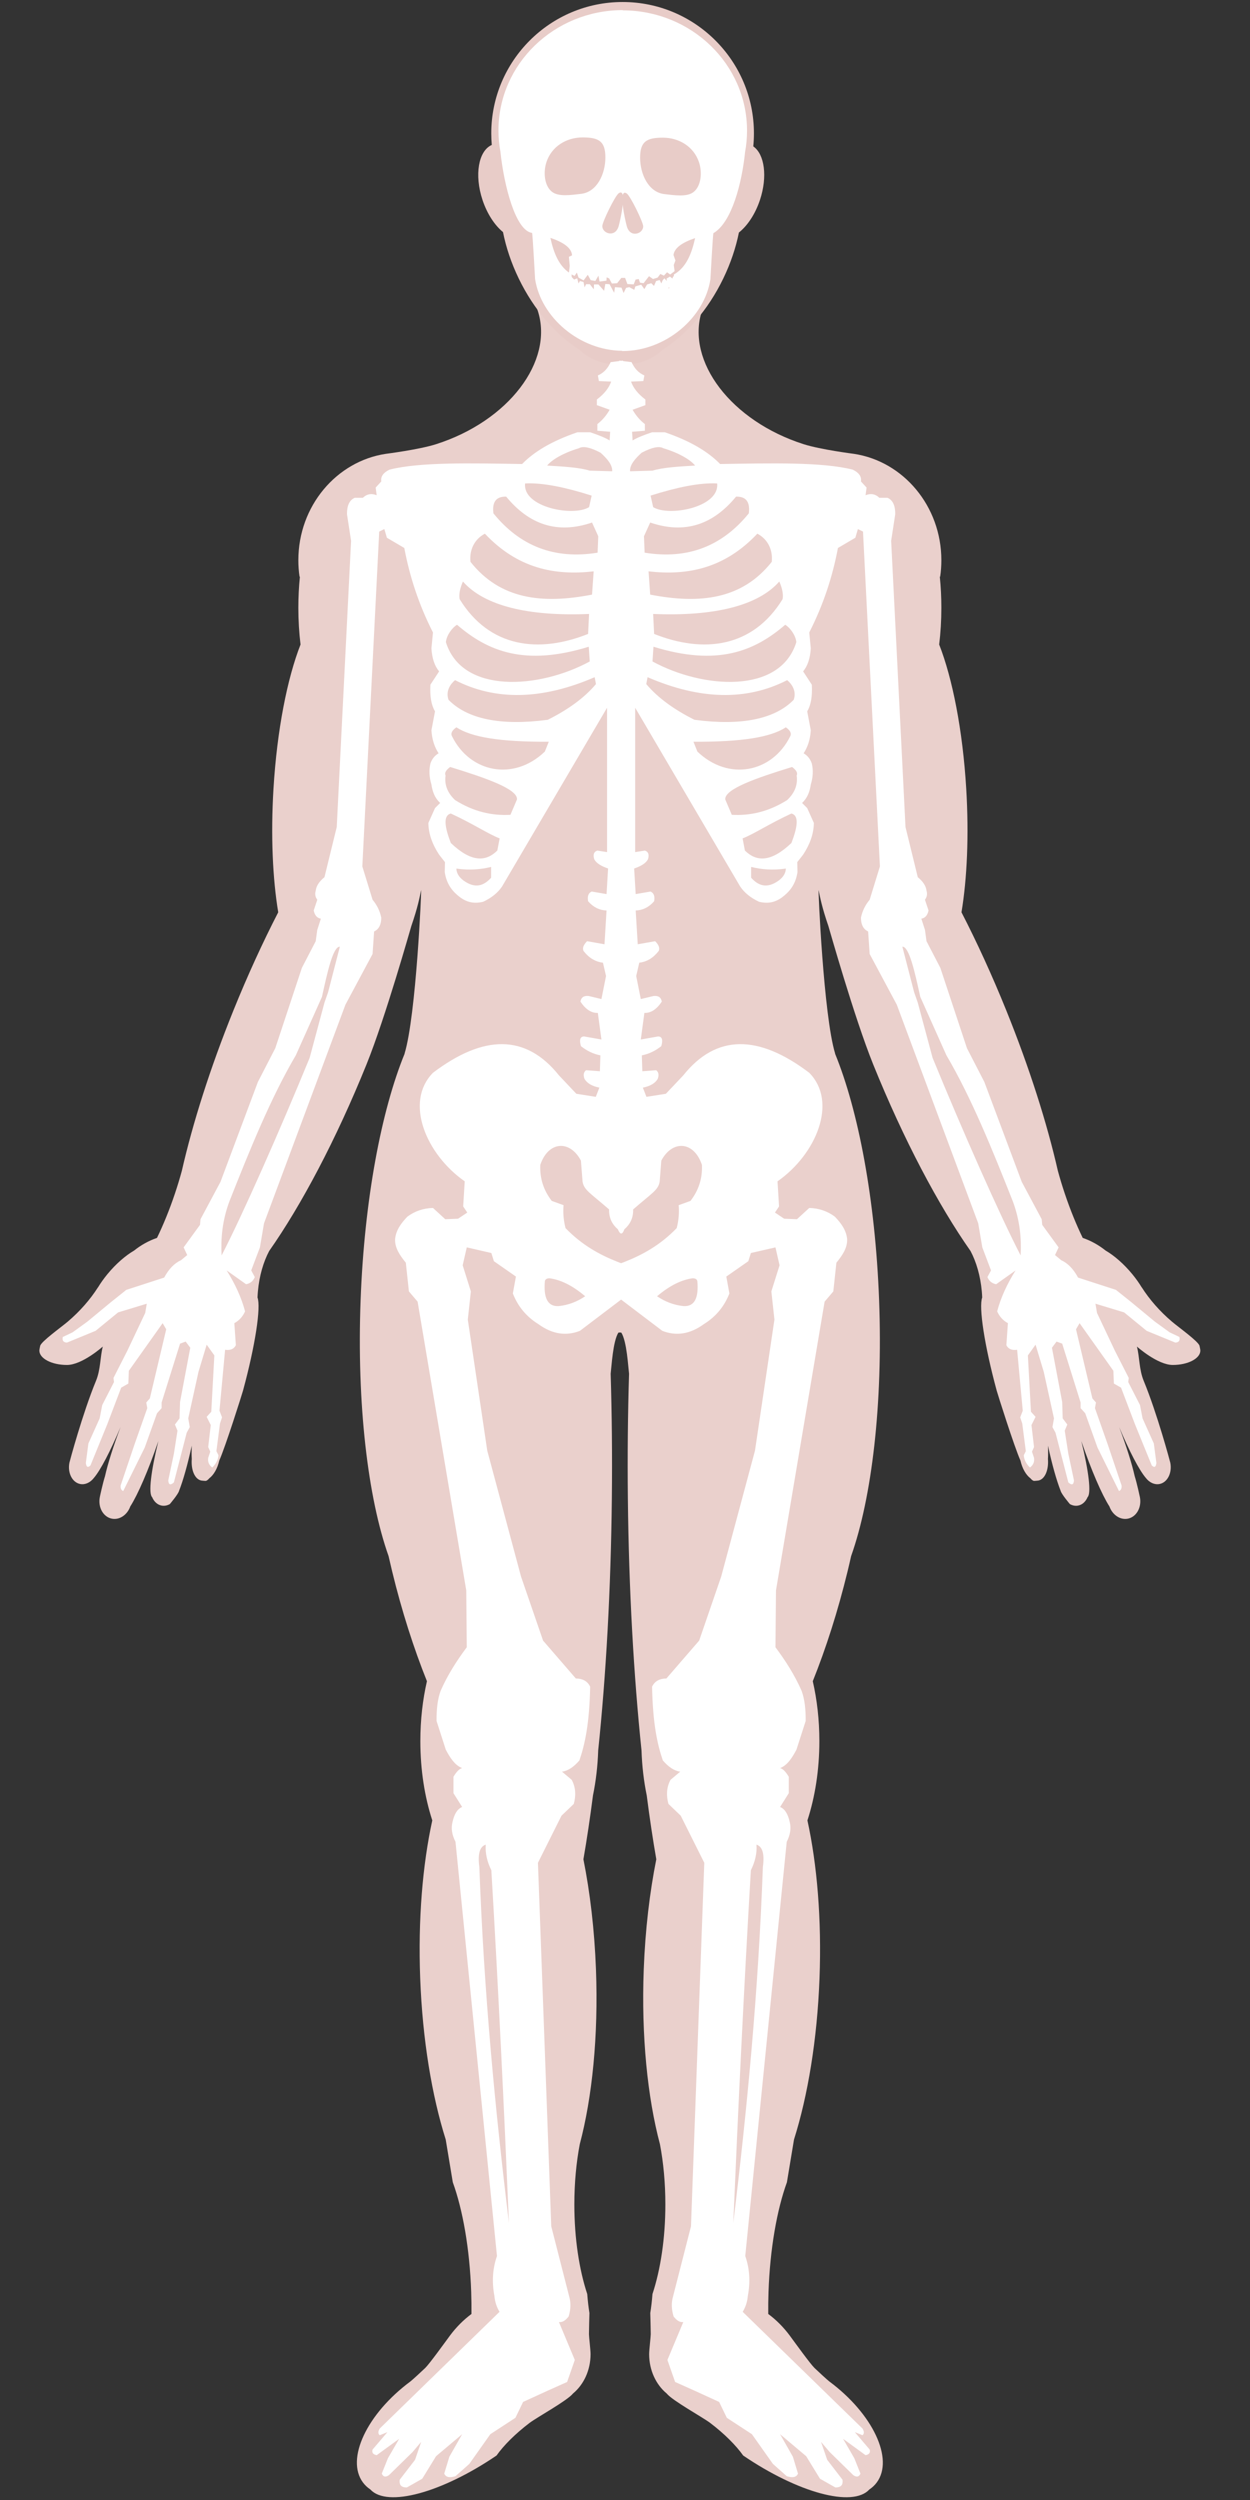 <?xml version="1.0" encoding="UTF-8" standalone="no"?>
<!DOCTYPE svg PUBLIC "-//W3C//DTD SVG 1.1//EN" "http://www.w3.org/Graphics/SVG/1.1/DTD/svg11.dtd">
<svg width="100%" height="100%" viewBox="0 0 100 200" version="1.1" xmlns="http://www.w3.org/2000/svg" xmlns:xlink="http://www.w3.org/1999/xlink" xml:space="preserve" xmlns:serif="http://www.serif.com/" style="fill-rule:evenodd;clip-rule:evenodd;stroke-linejoin:round;stroke-miterlimit:1.414;">
    <rect x="0" y="0" width="100" height="200" fill="#333333" stroke="none"/>
    <path id="Body" d="M41.938,22.94L57.238,22.94C56.75,23.509 56.379,24.158 56.149,24.878C54.861,28.917 58.512,33.693 64.296,35.537C65.652,35.97 68.313,36.307 68.313,36.307C72.266,36.903 75.309,40.49 75.309,44.82C75.309,45.266 75.277,45.705 75.214,46.132L75.185,46.14C75.266,46.935 75.309,47.765 75.309,48.62C75.309,49.643 75.248,50.631 75.134,51.562C76.194,54.263 77.016,58.406 77.298,63.086C77.524,66.836 77.365,70.296 76.919,72.983C78.151,75.375 79.367,78.023 80.506,80.843C82.368,85.452 83.765,89.872 84.628,93.66C84.792,94.264 84.98,94.884 85.192,95.514C85.623,96.795 86.11,97.985 86.617,99.031C87.287,99.263 87.904,99.608 88.446,100.043C89.136,100.444 89.906,101.109 90.589,101.94C90.878,102.292 91.128,102.646 91.336,102.989L91.341,102.989C91.955,103.952 92.772,104.896 93.763,105.737C94.294,106.187 95.896,107.33 95.963,107.672C95.971,107.717 96.028,107.963 96.028,108.045C96.028,108.681 95.039,109.197 93.82,109.197C92.601,109.197 90.953,107.725 90.953,107.725C91.172,108.562 91.121,109.554 91.494,110.461C92.582,113.099 93.607,116.934 93.624,117.019C93.782,117.835 93.396,118.598 92.761,118.721C92.356,118.8 91.946,118.599 91.663,118.23C91.137,117.613 90.353,116.115 89.533,114.166C90.121,115.723 90.552,117.096 90.777,118.097C90.961,118.683 91.18,119.711 91.192,119.771C91.35,120.587 90.917,121.359 90.225,121.494C89.609,121.613 88.994,121.188 88.754,120.517C88.146,119.564 87.309,117.633 86.506,115.286C87.1,117.702 87.314,119.477 87.006,119.773C86.859,120.124 86.592,120.38 86.252,120.446C86.025,120.49 85.795,120.443 85.589,120.326C85.589,120.326 84.914,119.53 84.852,119.268C84.525,118.438 84.168,117.172 83.836,115.654C83.853,116.065 83.853,116.424 83.835,116.718C83.904,117.604 83.593,118.342 83.069,118.444C82.989,118.46 82.79,118.466 82.77,118.47C82.677,118.489 82.561,118.415 82.429,118.26C82.079,117.994 81.776,117.478 81.637,116.848C81.142,115.743 79.81,111.525 79.735,111.247C78.755,107.641 78.29,104.563 78.576,103.801C78.57,103.64 78.559,103.478 78.545,103.314C78.434,102.071 78.104,100.949 77.642,100.08C75.086,96.44 72.295,91.189 69.853,85.147C68.333,81.383 66.313,74.205 66.269,74.076C65.757,72.598 65.598,71.74 65.489,71.215C65.439,70.971 65.884,81.269 66.812,84.288L66.803,84.288C68.668,88.841 70.023,95.95 70.327,103.971C70.644,112.358 69.74,119.839 68.09,124.488C67.999,124.895 67.904,125.304 67.804,125.715C67.03,128.9 66.076,131.871 65.022,134.497C65.362,135.975 65.549,137.593 65.549,139.288C65.549,141.599 65.201,143.766 64.594,145.632C65.366,149.165 65.739,153.548 65.561,158.271C65.375,163.18 64.624,167.662 63.52,171.163L62.953,174.583C62.158,176.774 61.6,179.895 61.481,183.356C61.461,183.954 61.454,184.543 61.46,185.118C62.082,185.578 62.668,186.158 63.178,186.844C63.575,187.38 64.819,189.11 65.159,189.438C65.433,189.703 66.209,190.415 66.338,190.511C69.828,193.099 71.533,196.722 70.142,198.597C69.978,198.818 69.779,199.005 69.549,199.158C68.201,200.623 63.818,199.411 59.454,196.442C58.891,195.644 57.965,194.71 56.817,193.837C56.214,193.378 53.79,192.052 53.335,191.48C52.486,190.777 51.932,189.629 51.932,188.333C51.932,187.997 52.06,186.945 52.06,186.733C52.06,186.431 52.027,185.16 52.022,185.043C52.096,184.584 52.156,184.072 52.198,183.522C52.842,181.57 53.229,179.074 53.229,176.356C53.229,174.633 53.074,173 52.796,171.538C51.803,167.803 51.298,162.889 51.5,157.54C51.62,154.382 51.973,151.4 52.504,148.743C52.228,147.16 51.972,145.452 51.739,143.635C51.506,142.5 51.362,141.29 51.321,140.03C50.699,134.068 50.307,127.187 50.229,119.862C50.192,116.428 50.227,113.092 50.324,109.902C50.252,109.328 50.147,107.311 49.706,106.61L49.588,106.598L49.471,106.61C49.03,107.311 48.925,109.328 48.853,109.902C48.95,113.092 48.985,116.428 48.948,119.862C48.87,127.187 48.478,134.068 47.856,140.03C47.815,141.29 47.671,142.5 47.438,143.635C47.204,145.452 46.948,147.16 46.673,148.743C47.204,151.4 47.557,154.382 47.677,157.54C47.879,162.889 47.373,167.803 46.381,171.538C46.103,173 45.948,174.633 45.948,176.356C45.948,179.074 46.335,181.57 46.979,183.522C47.021,184.072 47.081,184.584 47.155,185.043C47.15,185.16 47.117,186.431 47.117,186.733C47.117,186.945 47.245,187.997 47.245,188.333C47.245,189.629 46.691,190.777 45.841,191.48C45.387,192.052 42.963,193.378 42.36,193.837C41.212,194.71 40.285,195.644 39.723,196.442C35.359,199.411 30.976,200.623 29.628,199.158C29.398,199.005 29.198,198.818 29.035,198.597C27.644,196.722 29.349,193.099 32.839,190.511C32.968,190.415 33.744,189.703 34.018,189.438C34.358,189.11 35.602,187.38 35.999,186.844C36.509,186.158 37.095,185.578 37.717,185.118C37.723,184.543 37.716,183.954 37.696,183.356C37.577,179.895 37.019,176.774 36.224,174.583L35.657,171.163C34.553,167.662 33.801,163.18 33.616,158.271C33.437,153.548 33.81,149.165 34.583,145.632C33.976,143.766 33.628,141.599 33.628,139.288C33.628,137.593 33.815,135.975 34.155,134.497C33.101,131.871 32.147,128.9 31.373,125.715C31.273,125.304 31.178,124.895 31.086,124.488C29.437,119.839 28.533,112.358 28.85,103.971C29.154,95.95 30.509,88.841 32.373,84.288L32.365,84.288C33.293,81.269 33.738,70.971 33.688,71.215C33.579,71.74 33.42,72.598 32.908,74.076C32.864,74.205 30.844,81.383 29.323,85.147C26.882,91.189 24.091,96.44 21.534,100.08C21.073,100.949 20.743,102.071 20.632,103.314C20.617,103.478 20.607,103.64 20.6,103.801C20.887,104.563 20.422,107.641 19.442,111.247C19.367,111.525 18.035,115.743 17.54,116.848C17.401,117.478 17.098,117.994 16.748,118.26C16.616,118.415 16.5,118.489 16.407,118.47C16.386,118.466 16.188,118.46 16.108,118.444C15.583,118.342 15.272,117.604 15.342,116.718C15.324,116.424 15.324,116.065 15.341,115.654C15.009,117.172 14.652,118.438 14.325,119.268C14.263,119.53 13.588,120.326 13.588,120.326C13.381,120.443 13.152,120.49 12.925,120.446C12.585,120.38 12.318,120.124 12.171,119.773C11.863,119.477 12.076,117.702 12.67,115.286C11.867,117.633 11.031,119.564 10.422,120.517C10.183,121.188 9.568,121.613 8.952,121.494C8.26,121.359 7.826,120.587 7.985,119.771C7.996,119.711 8.215,118.683 8.4,118.097C8.625,117.096 9.056,115.723 9.644,114.166C8.823,116.115 8.04,117.613 7.514,118.23C7.23,118.599 6.821,118.8 6.416,118.721C5.781,118.598 5.394,117.835 5.553,117.019C5.569,116.934 6.595,113.099 7.682,110.461C8.056,109.554 8.005,108.562 8.224,107.725C8.224,107.725 6.576,109.197 5.357,109.197C4.138,109.197 3.149,108.681 3.149,108.045C3.149,107.963 3.205,107.717 3.214,107.672C3.28,107.33 4.883,106.187 5.414,105.737C6.405,104.896 7.222,103.952 7.836,102.989L7.841,102.989C8.049,102.646 8.299,102.292 8.588,101.94C9.271,101.109 10.041,100.444 10.731,100.043C11.272,99.608 11.89,99.263 12.56,99.031C13.067,97.985 13.554,96.795 13.985,95.514C14.197,94.884 14.385,94.264 14.549,93.66C15.412,89.872 16.808,85.452 18.671,80.843C19.81,78.023 21.026,75.375 22.258,72.983C21.812,70.296 21.653,66.836 21.879,63.086C22.161,58.406 22.983,54.263 24.043,51.562C23.929,50.631 23.868,49.643 23.868,48.62C23.868,47.765 23.911,46.935 23.991,46.14L23.963,46.132C23.9,45.705 23.868,45.266 23.868,44.82C23.868,40.49 26.911,36.903 30.864,36.307C30.864,36.307 33.524,35.97 34.881,35.537C40.665,33.693 44.316,28.917 43.028,24.878C42.798,24.158 42.427,23.509 41.938,22.94Z" style="fill:rgb(234,208,204);"/>
    <path id="Head" d="M39.342,11.595C39.316,11.289 39.302,10.98 39.302,10.667C39.302,4.869 44.01,0.161 49.808,0.161C55.607,0.161 60.314,4.869 60.314,10.667C60.314,11.02 60.297,11.368 60.263,11.712C61.165,12.332 61.415,14.131 60.798,15.993C60.419,17.135 59.793,18.063 59.113,18.601C58.87,19.807 58.456,21.053 57.862,22.28C56.642,24.805 54.891,26.786 53.036,27.96C52.712,28.267 52.347,28.522 51.941,28.718C51.24,29.057 50.474,29.192 49.68,29.144C48.886,29.192 48.121,29.057 47.419,28.718C47.014,28.522 46.648,28.267 46.324,27.96C44.47,26.786 42.719,24.805 41.498,22.28C40.899,21.041 40.482,19.784 40.24,18.566C39.577,18.024 38.97,17.111 38.599,15.993C37.937,13.995 38.273,12.069 39.342,11.595Z" style="fill:rgb(232,204,200);"/>
    <g id="Skeleton">
        <g transform="matrix(1,0,0,0.967,0,0.027)">
            <path d="M49.823,0.83C55.31,0.837 59.762,5.293 59.762,10.782C59.762,11.382 59.709,11.97 59.607,12.542C59.355,15.1 58.551,18.371 57.074,19.262C57.032,19.271 56.833,23.076 56.833,23.076C56.357,26.27 53.25,29.015 49.796,29.015L49.775,29.015L49.775,28.994C46.349,28.958 43.28,26.229 42.807,23.056C42.807,23.056 42.608,19.251 42.566,19.241C41.239,19.051 40.322,15.336 40.033,12.521C39.931,11.95 39.878,11.362 39.878,10.761C39.878,5.271 44.334,0.813 49.823,0.809L49.823,0.83ZM49.816,22.846C48.513,22.856 47.122,22.44 45.775,22.291L45.766,21.097C45.721,20.463 45.049,20.007 44.031,19.65C44.302,20.935 44.742,22.084 45.727,22.659C45.699,24.469 48.049,24.981 49.864,25.057L49.864,25.073C51.666,24.984 53.94,24.46 53.913,22.679C54.898,22.104 55.337,20.955 55.609,19.67C54.591,20.028 53.919,20.483 53.874,21.118L53.865,22.312C52.515,22.461 51.122,22.878 49.816,22.866L49.816,22.846ZM49.816,16.084C49.771,15.902 49.672,15.835 49.496,15.961C49.202,16.172 48.185,18.334 48.185,18.673C48.185,19.012 48.479,19.287 48.84,19.287C49.202,19.287 49.408,19 49.496,18.673C49.569,18.399 49.744,17.612 49.816,16.946L49.816,16.899L49.819,16.923L49.823,16.879L49.823,16.967C49.896,17.633 50.071,18.419 50.144,18.693C50.232,19.021 50.438,19.308 50.799,19.308C51.161,19.308 51.455,19.032 51.455,18.693C51.455,18.354 50.438,16.193 50.144,15.982C49.968,15.855 49.869,15.923 49.823,16.104L49.823,16.114L49.822,16.109C49.82,16.117 49.818,16.126 49.816,16.135L49.816,16.084ZM53.032,11.361C54.332,11.361 55.505,12.109 55.919,13.389C56.193,14.234 56.098,15.373 55.474,15.867C54.948,16.282 53.989,16.131 53.155,16.031C51.864,15.876 51.209,14.365 51.209,13.02C51.209,11.675 51.732,11.361 53.032,11.361ZM46.608,11.341C45.308,11.341 44.135,12.089 43.72,13.369C43.447,14.213 43.542,15.353 44.166,15.846C44.691,16.261 45.651,16.111 46.485,16.01C47.776,15.855 48.431,14.345 48.431,13C48.431,11.655 47.908,11.341 46.608,11.341Z" style="fill:white;"/>
        </g>
        <g transform="matrix(1,0,0,1.339,0,-9.053)">
            <path d="M45.512,22.105L45.898,21.971L46.2,22.324L46.586,22.122L46.888,22.122L47.139,22.324L47.441,22.055L47.844,22.474L48.331,22.34L48.716,22.659L49.27,22.24L49.639,22.374L49.84,22.592L50.042,22.24L50.579,22.273L50.746,22.659L51.082,22.273L51.736,22.173L52.005,22.324L52.089,21.938L52.542,22.122L52.827,22.374L52.961,21.954L53.263,21.988L53.414,22.357L53.599,21.954L53.867,21.971L54.035,22.324L53.901,22.592L53.968,22.961L53.615,23.162L53.364,23.028L53.112,23.229L52.827,23.129L52.609,23.347L52.24,23.431L51.921,23.263L51.485,23.682L51.199,23.649L51.099,23.431L50.847,23.464L50.696,23.75L50.193,23.733L50.008,23.364L49.706,23.364L49.371,23.682L48.951,23.699L48.733,23.397L48.532,23.33L48.515,23.531L47.961,23.582L47.878,23.229L47.626,23.548L47.257,23.498L47.022,23.179L46.686,23.515L46.284,23.347L46.149,23.045L45.965,23.246L45.512,23.078L45.579,22.642L45.512,22.105" style="fill:white;"/>
        </g>
        <g transform="matrix(1,0,0,1.17,0.164,-5.129)">
            <path d="M45.495,23.263L45.26,23.783L45.546,24.018L45.847,24.253L46.015,24.186L46.149,24.622L46.552,24.622L46.837,25.109L47.223,25.159L47.643,25.562L48.045,25.243L48.582,25.444L48.935,25.192L49.304,25.461L49.589,25.411L50.042,25.545L50.428,25.377L50.679,25.293L50.931,25.511L51.116,25.36L51.384,25.075L51.854,25.461L52.089,25.327L52.206,24.874L52.424,24.79L52.625,25.041L52.81,24.79L52.81,24.505L53.062,24.404L53.33,24.354L53.33,24.018L53.548,24.169L53.733,24.102L53.766,23.833L53.968,23.682L54.102,23.146L53.682,23.297L53.632,23.431L53.431,23.297L53.162,23.431L53.179,23.599L52.995,23.414L52.86,23.531L52.743,23.766L52.609,23.531L52.324,23.599L52.156,23.934L51.938,23.75L51.602,23.833L51.384,24.152L51.132,23.85L50.663,23.968L50.579,24.203L50.176,24.018L49.924,24.068L49.723,24.421L49.555,24.052L49.035,24.018L48.968,24.404L48.599,23.817L48.263,23.8L48.163,24.27L47.71,23.833L47.357,23.833L47.341,24.169L47.022,23.817L46.72,23.817L46.602,24.035L46.519,23.666L46.233,23.599L46.116,23.766L46.015,23.414L45.764,23.498L45.495,23.263" style="fill:white;"/>
        </g>
        <path d="M71.005,39.825C71.429,40.014 71.627,40.458 71.619,41.136L71.292,43.266L72.439,66.162L73.422,70.176C73.847,70.523 74.073,70.879 74.118,71.241C74.188,71.482 74.185,71.726 73.995,71.979L74.282,72.839C74.204,73.207 74.026,73.443 73.708,73.494L73.997,74.395L74.12,75.296L75.226,77.426L77.356,83.857L78.749,86.56L81.739,94.548L83.336,97.538L83.377,97.988L84.688,99.79L84.401,100.405L84.893,100.814C85.426,101.054 85.875,101.521 86.244,102.207L89.275,103.19L90.504,104.173L92.388,105.73L93.576,106.59L94.354,106.958C94.408,107.209 94.345,107.388 94.027,107.409L91.733,106.467L89.931,104.992L87.637,104.296L87.76,105.033L89.193,108.064L90.299,110.235L90.258,110.563L91.2,112.406L91.405,113.471L92.306,115.478L92.511,117.035C92.476,117.312 92.39,117.467 92.143,117.239L90.791,113.922L89.685,111.013L89.111,110.686L89.071,109.662L86.367,105.853L86.08,106.344L87.391,111.874L87.678,112.201L87.596,112.652L88.62,115.56L89.726,118.837C89.747,119.051 89.691,119.21 89.521,119.287L87.801,115.806L86.818,113.061L86.449,112.652L86.449,112.201L84.975,107.491L84.524,107.327L84.155,107.819L84.975,112.16L85.015,113.471L85.384,113.963L85.179,114.454L85.466,116.297L85.917,118.427C85.894,118.777 85.752,118.851 85.466,118.591L84.442,114.618L84.196,114.167L84.319,113.471L83.5,109.744L82.845,107.573L82.23,108.433L82.476,112.939L82.845,113.348L82.517,114.004L82.722,115.765L82.558,116.133L82.722,116.625C82.774,116.962 82.648,117.214 82.394,117.403C82.101,117.109 81.925,116.785 81.903,116.42L82.066,116.093L81.78,113.881L81.616,113.389L81.821,112.857L81.37,107.982C80.938,108.045 80.659,107.912 80.51,107.614L80.633,105.853C80.237,105.64 79.957,105.319 79.773,104.91C80.074,103.77 80.59,102.684 81.247,101.634L79.691,102.74C79.388,102.678 79.138,102.518 78.994,102.166L79.281,101.634L78.585,99.79L78.257,97.865L71.744,80.375L69.574,76.32L69.451,74.518C69.055,74.333 68.876,73.953 68.877,73.412C68.996,72.84 69.243,72.375 69.574,71.979L70.393,69.316L69.041,42.528L68.631,42.324L68.427,43.02L67.034,43.839C66.609,46.105 65.881,48.359 64.74,50.598L64.863,51.867C64.816,52.669 64.609,53.28 64.249,53.71L64.945,54.775C64.995,55.683 64.882,56.404 64.576,56.905L64.863,58.421C64.819,59.168 64.613,59.77 64.29,60.264C64.591,60.44 64.817,60.705 64.945,61.083C65.069,61.611 65.044,62.17 64.863,62.763C64.783,63.316 64.604,63.829 64.167,64.237L64.576,64.647L65.109,65.835C65.097,66.731 64.778,67.571 64.249,68.374L63.78,68.971L63.798,69.767C63.654,70.762 63.152,71.357 62.528,71.815C62.068,72.138 61.523,72.332 60.726,72.142C60.045,71.824 59.544,71.412 59.211,70.914L50.814,56.619L50.814,68.169L51.592,68.046C51.879,68.142 51.948,68.382 51.838,68.743C51.668,69.064 51.269,69.298 50.732,69.48L50.855,71.528L52.043,71.323C52.324,71.449 52.398,71.724 52.329,72.101C51.904,72.591 51.408,72.822 50.855,72.839L51.019,75.542L52.411,75.296C52.712,75.597 52.795,75.854 52.698,76.075C52.23,76.676 51.704,76.95 51.142,77.017L50.896,78.082L51.264,79.925L52.288,79.679C52.72,79.637 52.891,79.83 52.944,80.13C52.512,80.774 52.046,81.054 51.551,81.031L51.264,83.161L52.657,82.915C52.949,82.927 53.059,83.153 52.903,83.693C52.453,84.048 51.945,84.311 51.346,84.43L51.387,85.7L52.493,85.618C52.698,85.774 52.729,86.011 52.616,86.315C52.413,86.654 52.028,86.892 51.428,87.011L51.715,87.748L53.271,87.502L54.664,86.028C57.312,82.711 60.696,82.759 64.74,85.823C67.049,88.173 65.286,92.354 62.201,94.507L62.324,96.514L61.996,97.005L62.733,97.497L63.757,97.538L64.74,96.637C65.511,96.657 66.194,96.89 66.788,97.333C67.292,97.858 67.706,98.422 67.771,99.135C67.798,99.842 67.381,100.437 66.911,101.019L66.665,103.313L65.969,104.132L62.078,127.234L62.037,131.78C62.83,132.846 63.559,133.974 64.126,135.262C64.379,135.945 64.462,136.774 64.454,137.678L63.716,139.972C63.367,140.633 62.984,141.227 62.406,141.447C62.614,141.497 62.843,141.708 63.102,142.143L63.102,143.454L62.406,144.56C62.791,144.709 63.043,145.134 63.184,145.789C63.3,146.268 63.224,146.786 62.938,147.345L59.62,180.482C59.978,181.505 60.035,182.571 59.825,183.677C59.785,184.145 59.645,184.567 59.415,184.946L69,194.285C69.152,194.538 69.134,194.707 69,194.818L68.386,194.572L69.574,195.965C69.635,196.183 69.568,196.349 69.246,196.415L67.444,195.104L68.345,196.661L68.836,197.89C68.725,198.154 68.533,198.195 68.263,198.013L66.379,196.169L65.682,195.35L66.174,196.784L67.403,198.381C67.439,198.727 67.355,198.998 66.829,198.996L65.6,198.299L64.495,196.497L62.406,194.736L63.43,196.538L63.839,197.89C63.694,198.216 63.359,198.227 62.938,198.094L61.832,197.111L60.153,194.736L58.146,193.425L57.531,192.155L55.565,191.254L54.009,190.558L53.394,188.797L54.664,185.765C54.39,185.804 54.132,185.635 53.886,185.315C53.718,184.753 53.696,184.219 53.845,183.717L55.279,178.106L56.343,149.024L54.459,145.256L53.476,144.314C53.301,143.669 53.303,143.026 53.64,142.389L54.418,141.733C53.915,141.666 53.456,141.333 53.026,140.832C52.585,139.542 52.225,137.899 52.166,134.934C52.391,134.468 52.795,134.284 53.312,134.279L55.934,131.248L57.695,126.128L60.399,116.052L61.955,105.566L61.709,103.313L62.365,101.224L62.037,99.79L60.071,100.241L59.866,100.896L58.105,102.125L58.351,103.477C57.965,104.461 57.322,105.302 56.303,105.934C55.186,106.745 54.081,106.896 52.985,106.467L49.689,103.967L46.394,106.467C45.298,106.896 44.192,106.745 43.076,105.934C42.057,105.302 41.414,104.461 41.028,103.477L41.274,102.125L39.512,100.896L39.308,100.241L37.342,99.79L37.014,101.224L37.669,103.313L37.424,105.566L38.98,116.052L41.683,126.128L43.445,131.248L46.066,134.279C46.583,134.284 46.987,134.468 47.213,134.934C47.154,137.899 46.793,139.542 46.353,140.832C45.923,141.333 45.464,141.666 44.96,141.733L45.738,142.389C46.076,143.026 46.077,143.669 45.902,144.314L44.919,145.256L43.035,149.024L44.1,178.106L45.534,183.717C45.683,184.219 45.661,184.753 45.493,185.315C45.247,185.635 44.989,185.804 44.714,185.765L45.984,188.797L45.37,190.558L43.813,191.254L41.847,192.155L41.233,193.425L39.226,194.736L37.546,197.111L36.44,198.094C36.019,198.227 35.685,198.216 35.539,197.89L35.949,196.538L36.973,194.736L34.884,196.497L33.778,198.299L32.549,198.996C32.024,198.998 31.939,198.727 31.976,198.381L33.205,196.784L33.696,195.35L33,196.169L31.116,198.013C30.845,198.195 30.654,198.154 30.542,197.89L31.034,196.661L31.935,195.104L30.133,196.415C29.811,196.349 29.743,196.183 29.805,195.965L30.993,194.572L30.378,194.818C30.244,194.707 30.227,194.538 30.378,194.285L39.963,184.946C39.733,184.567 39.594,184.145 39.553,183.677C39.344,182.571 39.4,181.505 39.758,180.482L36.44,147.345C36.154,146.786 36.078,146.268 36.195,145.789C36.336,145.134 36.587,144.709 36.973,144.56L36.277,143.454L36.277,142.143C36.535,141.708 36.765,141.497 36.973,141.447C36.395,141.227 36.011,140.633 35.662,139.972L34.925,137.678C34.917,136.774 34.999,135.945 35.253,135.262C35.819,133.974 36.549,132.846 37.342,131.78L37.301,127.234L33.409,104.132L32.713,103.313L32.467,101.019C31.997,100.437 31.58,99.842 31.607,99.135C31.672,98.422 32.086,97.858 32.59,97.333C33.185,96.89 33.867,96.657 34.638,96.637L35.621,97.538L36.645,97.497L37.383,97.005L37.055,96.514L37.178,94.507C34.093,92.354 32.329,88.173 34.638,85.823C38.683,82.759 42.067,82.711 44.714,86.028L46.107,87.502L47.664,87.748L47.95,87.011C47.351,86.892 46.966,86.654 46.762,86.315C46.65,86.011 46.681,85.774 46.885,85.618L47.991,85.7L48.032,84.43C47.433,84.311 46.925,84.048 46.476,83.693C46.32,83.153 46.43,82.927 46.721,82.915L48.114,83.161L47.827,81.031C47.333,81.054 46.866,80.774 46.435,80.13C46.487,79.83 46.659,79.637 47.09,79.679L48.114,79.925L48.483,78.082L48.237,77.017C47.674,76.95 47.149,76.676 46.68,76.075C46.584,75.854 46.667,75.597 46.967,75.296L48.36,75.542L48.524,72.839C47.97,72.822 47.475,72.591 47.049,72.101C46.981,71.724 47.054,71.449 47.336,71.323L48.524,71.528L48.647,69.48C48.11,69.298 47.711,69.064 47.541,68.743C47.43,68.382 47.5,68.142 47.786,68.046L48.565,68.169L48.565,56.619L40.168,70.914C39.834,71.412 39.334,71.824 38.652,72.142C37.855,72.332 37.31,72.138 36.85,71.815C36.227,71.357 35.725,70.762 35.58,69.767L35.598,68.971L35.13,68.374C34.601,67.571 34.282,66.731 34.27,65.835L34.802,64.647L35.212,64.237C34.774,63.829 34.595,63.316 34.515,62.763C34.335,62.17 34.31,61.611 34.433,61.083C34.562,60.705 34.788,60.44 35.089,60.264C34.765,59.77 34.56,59.168 34.515,58.421L34.802,56.905C34.496,56.404 34.383,55.683 34.433,54.775L35.13,53.71C34.77,53.28 34.562,52.669 34.515,51.867L34.638,50.598C33.498,48.359 32.77,46.105 32.344,43.839L30.952,43.02L30.747,42.324L30.337,42.528L28.986,69.316L29.805,71.979C30.135,72.375 30.383,72.84 30.501,73.412C30.502,73.953 30.324,74.333 29.928,74.518L29.805,76.32L27.634,80.375L21.121,97.865L20.794,99.79L20.097,101.634L20.384,102.166C20.24,102.518 19.991,102.678 19.688,102.74L18.131,101.634C18.789,102.684 19.305,103.77 19.606,104.91C19.422,105.319 19.142,105.64 18.746,105.853L18.869,107.614C18.72,107.912 18.441,108.045 18.008,107.982L17.558,112.857L17.763,113.389L17.599,113.881L17.312,116.093L17.476,116.42C17.453,116.785 17.278,117.109 16.984,117.403C16.73,117.214 16.604,116.962 16.657,116.625L16.821,116.133L16.657,115.765L16.862,114.004L16.534,113.348L16.903,112.939L17.148,108.433L16.534,107.573L15.879,109.744L15.059,113.471L15.182,114.167L14.936,114.618L13.912,118.591C13.626,118.851 13.484,118.777 13.462,118.427L13.912,116.297L14.199,114.454L13.994,113.963L14.363,113.471L14.404,112.16L15.223,107.819L14.855,107.327L14.404,107.491L12.929,112.201L12.929,112.652L12.561,113.061L11.578,115.806L9.857,119.287C9.688,119.21 9.631,119.051 9.653,118.837L10.759,115.56L11.783,112.652L11.701,112.201L11.987,111.874L13.298,106.344L13.011,105.853L10.308,109.662L10.267,110.686L9.694,111.013L8.588,113.922L7.236,117.239C6.989,117.467 6.902,117.312 6.867,117.035L7.072,115.478L7.973,113.471L8.178,112.406L9.12,110.563L9.079,110.235L10.185,108.064L11.619,105.033L11.742,104.296L9.448,104.992L7.646,106.467L5.352,107.409C5.034,107.388 4.971,107.209 5.024,106.958L5.802,106.59L6.99,105.73L8.874,104.173L10.103,103.19L13.134,102.207C13.503,101.521 13.952,101.054 14.486,100.814L14.977,100.405L14.691,99.79L16.001,97.988L16.042,97.538L17.64,94.548L20.63,86.56L22.023,83.857L24.152,77.426L25.258,75.296L25.381,74.395L25.67,73.494C25.352,73.443 25.174,73.207 25.097,72.839L25.384,71.979C25.193,71.726 25.191,71.482 25.261,71.241C25.305,70.879 25.531,70.523 25.957,70.176L26.94,66.162L28.087,43.266L27.759,41.136C27.752,40.458 27.95,40.014 28.374,39.825L29.029,39.825C29.362,39.499 29.734,39.458 30.135,39.62L30.053,39.006L30.504,38.514C30.44,38.116 30.674,37.807 31.159,37.572C33.605,36.951 37.733,37.057 41.768,37.122C42.699,36.168 44.081,35.304 46.191,34.582L47.215,34.582C47.884,34.805 48.435,35.025 48.772,35.238L48.813,34.541L47.789,34.459L47.789,33.927C48.197,33.613 48.518,33.225 48.772,32.78L47.748,32.411L47.748,31.961C48.371,31.491 48.725,31.012 48.895,30.527L47.912,30.486L47.83,30.036C48.341,29.814 48.644,29.429 48.854,28.971L49.544,28.884L49.544,28.848L49.689,28.866L49.834,28.848L49.834,28.884L50.525,28.971C50.734,29.429 51.038,29.814 51.549,30.036L51.467,30.486L50.484,30.527C50.653,31.012 51.007,31.491 51.631,31.961L51.631,32.411L50.607,32.78C50.86,33.225 51.181,33.613 51.59,33.927L51.59,34.459L50.566,34.541L50.607,35.238C50.944,35.025 51.494,34.806 52.163,34.582L53.187,34.582C55.297,35.304 56.679,36.169 57.611,37.122C61.645,37.057 65.774,36.951 68.22,37.572C68.705,37.807 68.938,38.116 68.875,38.514L69.326,39.006L69.244,39.62C69.645,39.458 70.017,39.499 70.35,39.825L71.005,39.825ZM60.518,147.57C60.961,147.715 61.183,148.227 61.03,149.362C60.665,159.439 59.763,168.778 58.662,177.842C59.059,168.504 59.508,159.115 60.07,149.618C60.398,148.96 60.568,148.28 60.518,147.57ZM38.86,147.57C38.418,147.715 38.196,148.227 38.348,149.362C38.714,159.439 39.615,168.778 40.716,177.842C40.32,168.504 39.87,159.115 39.308,149.618C38.98,148.96 38.81,148.28 38.86,147.57ZM46.814,103.701C45.766,102.81 44.825,102.378 43.957,102.26C43.713,102.27 43.615,102.362 43.59,102.496C43.477,103.814 43.801,104.537 44.691,104.488C45.476,104.409 46.177,104.132 46.814,103.701ZM52.564,103.701C53.613,102.81 54.554,102.378 55.421,102.26C55.666,102.27 55.764,102.362 55.788,102.496C55.902,103.814 55.578,104.537 54.687,104.488C53.903,104.409 53.201,104.132 52.564,103.701ZM49.953,100.957C51.405,100.385 52.821,99.61 54.137,98.249C54.294,97.637 54.347,97.026 54.294,96.414L55.238,96.073C55.884,95.241 56.204,94.285 56.155,93.19C55.516,91.283 53.79,91.176 52.905,92.849L52.774,94.526C52.667,95.203 52.163,95.438 50.65,96.755C50.672,97.408 50.426,97.932 49.948,98.345C49.788,98.794 49.615,98.792 49.43,98.345C48.952,97.932 48.707,97.408 48.728,96.755C47.216,95.438 46.712,95.203 46.605,94.526L46.474,92.849C45.589,91.176 43.863,91.283 43.223,93.19C43.174,94.285 43.495,95.241 44.141,96.073L45.084,96.414C45.032,97.026 45.084,97.637 45.242,98.249C46.557,99.61 47.974,100.385 49.426,100.957C49.514,100.992 49.601,101.025 49.689,101.058C49.777,101.025 49.865,100.991 49.953,100.957ZM81.651,100.435C81.725,99.054 81.588,97.633 81.037,96.134C79.389,91.968 77.722,87.841 75.712,84.42L73.623,79.75C73.178,77.729 72.733,75.712 72.189,75.736L73.131,79.382L73.418,80.201L74.606,84.625C76.965,90.381 79.973,97.199 81.651,100.435ZM17.728,100.435C17.654,99.054 17.79,97.633 18.342,96.134C19.99,91.968 21.656,87.841 23.667,84.42L25.756,79.75C26.2,77.729 26.645,75.712 27.189,75.736L26.247,79.382L25.96,80.201L24.773,84.625C22.413,90.381 19.405,97.199 17.728,100.435ZM39.289,69.354L39.289,70.219C38.702,70.868 38.009,71.121 37.061,70.428C36.689,70.144 36.521,69.827 36.51,69.485C37.553,69.638 38.458,69.558 39.289,69.354ZM60.09,69.354L60.09,70.219C60.676,70.868 61.37,71.121 62.318,70.428C62.69,70.144 62.858,69.827 62.868,69.485C61.825,69.638 60.921,69.558 60.09,69.354ZM59.408,67.073L59.591,68.043C60.502,68.943 61.662,69.013 63.314,67.44C63.807,66.158 63.939,65.239 63.314,65.081C61.508,65.916 60.329,66.714 59.408,67.073ZM39.971,67.073L39.787,68.043C38.876,68.943 37.717,69.013 36.065,67.44C35.571,66.158 35.439,65.239 36.065,65.081C37.87,65.916 39.049,66.714 39.971,67.073ZM58.543,65.185L58.019,63.953C57.962,63.123 60.486,62.244 63.366,61.358C63.684,61.596 63.843,61.825 63.733,62.04C63.838,62.792 63.57,63.443 62.973,64.006C61.497,64.936 60.02,65.269 58.543,65.185ZM40.836,65.185L41.36,63.953C41.417,63.123 38.892,62.244 36.012,61.358C35.695,61.596 35.536,61.825 35.645,62.04C35.54,62.792 35.809,63.443 36.405,64.006C37.881,64.936 39.358,65.269 40.836,65.185ZM55.476,59.34C59.361,59.354 61.63,58.989 62.868,58.186C63.212,58.426 63.352,58.67 63.209,58.92C61.774,61.804 58.29,62.523 55.79,60.126L55.476,59.34ZM43.903,59.34C40.018,59.354 37.749,58.989 36.51,58.186C36.166,58.426 36.026,58.67 36.17,58.92C37.604,61.804 41.089,62.523 43.588,60.126L43.903,59.34ZM47.573,54.175L47.678,54.726C46.756,55.825 45.449,56.768 43.824,57.583C39.967,58.097 37.35,57.485 35.881,55.984C35.634,55.274 36.046,54.706 36.405,54.411C39.639,56.069 43.367,55.996 47.573,54.175ZM51.806,54.175L51.701,54.726C52.623,55.825 53.929,56.768 55.554,57.583C59.411,58.097 62.028,57.485 63.497,55.984C63.745,55.274 63.333,54.706 62.973,54.411C59.74,56.069 56.012,55.996 51.806,54.175ZM52.278,51.738C57.395,53.319 60.353,52.105 62.816,49.981C63.194,50.203 63.656,50.813 63.707,51.371C62.414,55.549 56.239,55.115 52.199,52.917L52.278,51.738ZM47.101,51.738C41.983,53.319 39.026,52.105 36.563,49.981C36.185,50.203 35.723,50.813 35.671,51.371C36.965,55.549 43.14,55.115 47.18,52.917L47.101,51.738ZM47.127,49.116C42.223,49.322 38.725,48.45 37.035,46.521C36.849,46.94 36.681,47.497 36.772,47.936C39.163,51.817 43.092,52.29 47.048,50.715L47.127,49.116ZM52.251,49.116C57.156,49.322 60.653,48.45 62.344,46.521C62.529,46.94 62.698,47.497 62.606,47.936C60.216,51.817 56.287,52.29 52.33,50.715L52.251,49.116ZM38.791,42.694C41.412,45.478 44.379,46.065 47.494,45.708L47.363,47.569C43.352,48.349 40.004,47.939 37.638,44.948C37.538,43.98 37.961,43.131 38.791,42.694ZM60.588,42.694C57.966,45.478 55,46.065 51.884,45.708L52.015,47.569C56.027,48.349 59.375,47.939 61.741,44.948C61.84,43.98 61.418,43.131 60.588,42.694ZM47.363,41.802L47.861,42.903L47.809,44.214C44.338,44.779 41.585,43.672 39.473,41.068C39.35,40.084 39.755,39.713 40.495,39.731C42.321,41.957 44.578,42.756 47.363,41.802ZM52.015,41.802L51.517,42.903L51.57,44.214C55.04,44.779 57.794,43.672 59.906,41.068C60.028,40.084 59.624,39.713 58.884,39.731C57.057,41.957 54.801,42.756 52.015,41.802ZM42.007,38.676C43.399,38.601 45.227,38.981 47.332,39.649L47.127,40.571C45.869,41.355 41.795,40.588 42.007,38.676ZM57.372,38.676C55.98,38.601 54.152,38.981 52.047,39.649L52.252,40.571C53.51,41.355 57.583,40.588 57.372,38.676ZM48.974,37.703C49.01,37.196 48.579,36.702 48.048,36.219C47.201,35.771 46.637,35.671 46.308,35.86C45.011,36.252 44.143,36.791 43.769,37.245C45.099,37.325 46.344,37.396 47.178,37.652L48.974,37.703ZM50.405,37.703C50.369,37.196 50.8,36.702 51.33,36.219C52.178,35.771 52.742,35.671 53.071,35.86C54.368,36.252 55.236,36.791 55.61,37.245C54.279,37.325 53.034,37.396 52.201,37.652L50.405,37.703Z" style="fill:white;"/>
    </g>
</svg>
